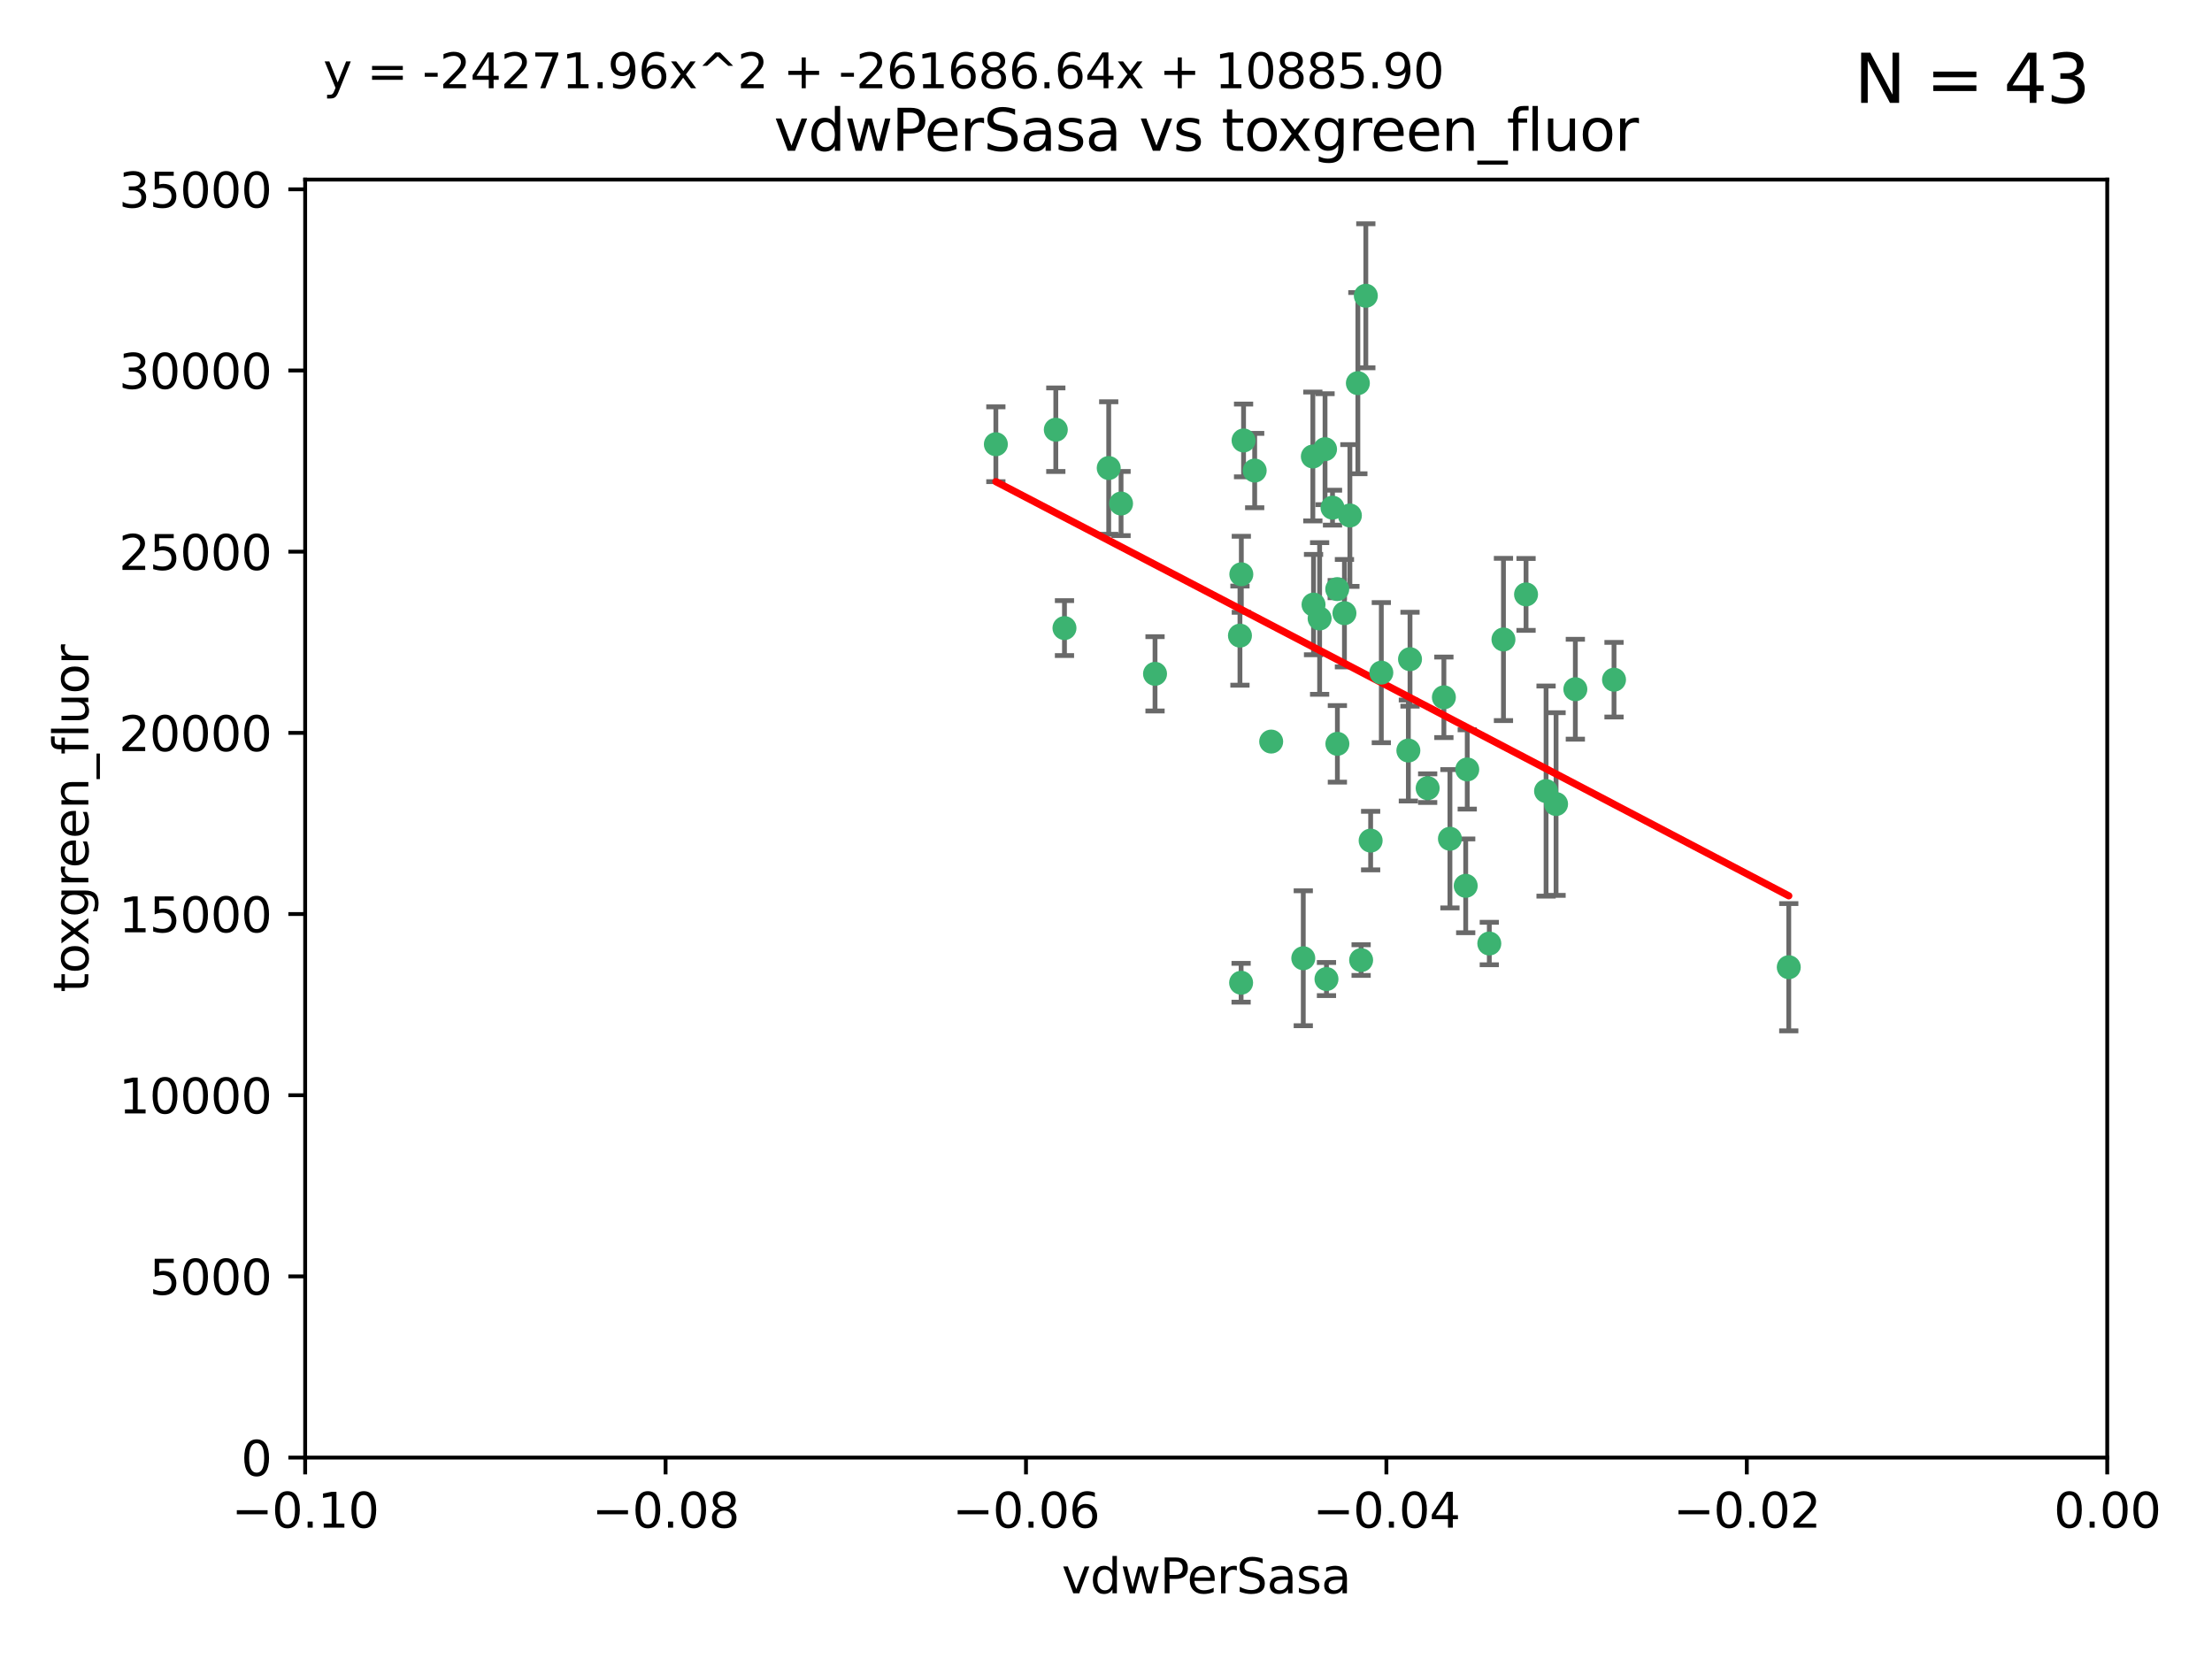 <?xml version="1.0" encoding="utf-8" standalone="no"?>
<!DOCTYPE svg PUBLIC "-//W3C//DTD SVG 1.1//EN"
  "http://www.w3.org/Graphics/SVG/1.1/DTD/svg11.dtd">
<svg xmlns:xlink="http://www.w3.org/1999/xlink" width="460.8pt" height="345.6pt" viewBox="0 0 460.8 345.6" xmlns="http://www.w3.org/2000/svg" version="1.1">
 <defs>
  <style type="text/css">*{stroke-linejoin: round; stroke-linecap: butt}</style>
 </defs>
 <g id="figure_1">
  <g id="patch_1">
   <path d="M 0 345.6 
L 460.8 345.6 
L 460.8 0 
L 0 0 
z
" style="fill: #ffffff"/>
  </g>
  <g id="axes_1">
   <g id="patch_2">
    <path d="M 63.571 303.64 
L 438.975 303.64 
L 438.975 37.411 
L 63.571 37.411 
z
" style="fill: #ffffff"/>
   </g>
   <g id="PathCollection_1">
    <defs>
     <path id="mb94883d429" d="M 0 1.118 
C 0.297 1.118 0.581 1 0.791 0.791 
C 1 0.581 1.118 0.297 1.118 0 
C 1.118 -0.297 1 -0.581 0.791 -0.791 
C 0.581 -1 0.297 -1.118 0 -1.118 
C -0.297 -1.118 -0.581 -1 -0.791 -0.791 
C -1 -0.581 -1.118 -0.297 -1.118 0 
C -1.118 0.297 -1 0.581 -0.791 0.791 
C -0.581 1 -0.297 1.118 0 1.118 
z
" style="stroke: #3cb371"/>
    </defs>
    <g clip-path="url(#p956fe5c92b)">
     <use xlink:href="#mb94883d429" x="261.374" y="98.026" style="fill: #3cb371; stroke: #3cb371"/>
     <use xlink:href="#mb94883d429" x="273.49" y="95.094" style="fill: #3cb371; stroke: #3cb371"/>
     <use xlink:href="#mb94883d429" x="219.944" y="89.516" style="fill: #3cb371; stroke: #3cb371"/>
     <use xlink:href="#mb94883d429" x="274.902" y="128.839" style="fill: #3cb371; stroke: #3cb371"/>
     <use xlink:href="#mb94883d429" x="293.731" y="137.321" style="fill: #3cb371; stroke: #3cb371"/>
     <use xlink:href="#mb94883d429" x="259.057" y="91.754" style="fill: #3cb371; stroke: #3cb371"/>
     <use xlink:href="#mb94883d429" x="273.633" y="125.947" style="fill: #3cb371; stroke: #3cb371"/>
     <use xlink:href="#mb94883d429" x="264.81" y="154.483" style="fill: #3cb371; stroke: #3cb371"/>
     <use xlink:href="#mb94883d429" x="281.206" y="107.386" style="fill: #3cb371; stroke: #3cb371"/>
     <use xlink:href="#mb94883d429" x="258.59" y="119.635" style="fill: #3cb371; stroke: #3cb371"/>
     <use xlink:href="#mb94883d429" x="282.869" y="79.819" style="fill: #3cb371; stroke: #3cb371"/>
     <use xlink:href="#mb94883d429" x="278.572" y="122.72" style="fill: #3cb371; stroke: #3cb371"/>
     <use xlink:href="#mb94883d429" x="276.328" y="203.953" style="fill: #3cb371; stroke: #3cb371"/>
     <use xlink:href="#mb94883d429" x="278.602" y="154.954" style="fill: #3cb371; stroke: #3cb371"/>
     <use xlink:href="#mb94883d429" x="233.536" y="104.896" style="fill: #3cb371; stroke: #3cb371"/>
     <use xlink:href="#mb94883d429" x="293.388" y="156.348" style="fill: #3cb371; stroke: #3cb371"/>
     <use xlink:href="#mb94883d429" x="277.586" y="105.756" style="fill: #3cb371; stroke: #3cb371"/>
     <use xlink:href="#mb94883d429" x="230.966" y="97.498" style="fill: #3cb371; stroke: #3cb371"/>
     <use xlink:href="#mb94883d429" x="207.456" y="92.545" style="fill: #3cb371; stroke: #3cb371"/>
     <use xlink:href="#mb94883d429" x="283.547" y="200.005" style="fill: #3cb371; stroke: #3cb371"/>
     <use xlink:href="#mb94883d429" x="221.75" y="130.84" style="fill: #3cb371; stroke: #3cb371"/>
     <use xlink:href="#mb94883d429" x="271.497" y="199.62" style="fill: #3cb371; stroke: #3cb371"/>
     <use xlink:href="#mb94883d429" x="240.614" y="140.37" style="fill: #3cb371; stroke: #3cb371"/>
     <use xlink:href="#mb94883d429" x="276.03" y="93.572" style="fill: #3cb371; stroke: #3cb371"/>
     <use xlink:href="#mb94883d429" x="280.072" y="127.738" style="fill: #3cb371; stroke: #3cb371"/>
     <use xlink:href="#mb94883d429" x="300.789" y="145.262" style="fill: #3cb371; stroke: #3cb371"/>
     <use xlink:href="#mb94883d429" x="287.754" y="140.122" style="fill: #3cb371; stroke: #3cb371"/>
     <use xlink:href="#mb94883d429" x="284.527" y="61.614" style="fill: #3cb371; stroke: #3cb371"/>
     <use xlink:href="#mb94883d429" x="258.305" y="132.411" style="fill: #3cb371; stroke: #3cb371"/>
     <use xlink:href="#mb94883d429" x="258.546" y="204.723" style="fill: #3cb371; stroke: #3cb371"/>
     <use xlink:href="#mb94883d429" x="297.408" y="164.19" style="fill: #3cb371; stroke: #3cb371"/>
     <use xlink:href="#mb94883d429" x="313.198" y="133.213" style="fill: #3cb371; stroke: #3cb371"/>
     <use xlink:href="#mb94883d429" x="305.654" y="160.289" style="fill: #3cb371; stroke: #3cb371"/>
     <use xlink:href="#mb94883d429" x="310.249" y="196.552" style="fill: #3cb371; stroke: #3cb371"/>
     <use xlink:href="#mb94883d429" x="302.048" y="174.728" style="fill: #3cb371; stroke: #3cb371"/>
     <use xlink:href="#mb94883d429" x="336.23" y="141.593" style="fill: #3cb371; stroke: #3cb371"/>
     <use xlink:href="#mb94883d429" x="285.529" y="175.112" style="fill: #3cb371; stroke: #3cb371"/>
     <use xlink:href="#mb94883d429" x="322.074" y="164.794" style="fill: #3cb371; stroke: #3cb371"/>
     <use xlink:href="#mb94883d429" x="328.173" y="143.576" style="fill: #3cb371; stroke: #3cb371"/>
     <use xlink:href="#mb94883d429" x="324.157" y="167.495" style="fill: #3cb371; stroke: #3cb371"/>
     <use xlink:href="#mb94883d429" x="317.903" y="123.828" style="fill: #3cb371; stroke: #3cb371"/>
     <use xlink:href="#mb94883d429" x="372.634" y="201.488" style="fill: #3cb371; stroke: #3cb371"/>
     <use xlink:href="#mb94883d429" x="305.333" y="184.534" style="fill: #3cb371; stroke: #3cb371"/>
    </g>
   </g>
   <g id="matplotlib.axis_1">
    <g id="xtick_1">
     <g id="line2d_1">
      <defs>
       <path id="m763a4a1879" d="M 0 0 
L 0 3.5 
" style="stroke: #000000; stroke-width: 0.8"/>
      </defs>
      <g>
       <use xlink:href="#m763a4a1879" x="63.571" y="303.64" style="stroke: #000000; stroke-width: 0.8"/>
      </g>
     </g>
     <g id="text_1">
      <!-- −0.10 -->
      <g transform="translate(48.249 318.238)scale(0.1 -0.1)">
       <defs>
        <path id="DejaVuSans-2212" d="M 678 2272 
L 4684 2272 
L 4684 1741 
L 678 1741 
L 678 2272 
z
" transform="scale(0.016)"/>
        <path id="DejaVuSans-30" d="M 2034 4250 
Q 1547 4250 1301 3770 
Q 1056 3291 1056 2328 
Q 1056 1369 1301 889 
Q 1547 409 2034 409 
Q 2525 409 2770 889 
Q 3016 1369 3016 2328 
Q 3016 3291 2770 3770 
Q 2525 4250 2034 4250 
z
M 2034 4750 
Q 2819 4750 3233 4129 
Q 3647 3509 3647 2328 
Q 3647 1150 3233 529 
Q 2819 -91 2034 -91 
Q 1250 -91 836 529 
Q 422 1150 422 2328 
Q 422 3509 836 4129 
Q 1250 4750 2034 4750 
z
" transform="scale(0.016)"/>
        <path id="DejaVuSans-2e" d="M 684 794 
L 1344 794 
L 1344 0 
L 684 0 
L 684 794 
z
" transform="scale(0.016)"/>
        <path id="DejaVuSans-31" d="M 794 531 
L 1825 531 
L 1825 4091 
L 703 3866 
L 703 4441 
L 1819 4666 
L 2450 4666 
L 2450 531 
L 3481 531 
L 3481 0 
L 794 0 
L 794 531 
z
" transform="scale(0.016)"/>
       </defs>
       <use xlink:href="#DejaVuSans-2212"/>
       <use xlink:href="#DejaVuSans-30" x="83.789"/>
       <use xlink:href="#DejaVuSans-2e" x="147.412"/>
       <use xlink:href="#DejaVuSans-31" x="179.199"/>
       <use xlink:href="#DejaVuSans-30" x="242.822"/>
      </g>
     </g>
    </g>
    <g id="xtick_2">
     <g id="line2d_2">
      <g>
       <use xlink:href="#m763a4a1879" x="138.652" y="303.64" style="stroke: #000000; stroke-width: 0.8"/>
      </g>
     </g>
     <g id="text_2">
      <!-- −0.08 -->
      <g transform="translate(123.329 318.238)scale(0.1 -0.1)">
       <defs>
        <path id="DejaVuSans-38" d="M 2034 2216 
Q 1584 2216 1326 1975 
Q 1069 1734 1069 1313 
Q 1069 891 1326 650 
Q 1584 409 2034 409 
Q 2484 409 2743 651 
Q 3003 894 3003 1313 
Q 3003 1734 2745 1975 
Q 2488 2216 2034 2216 
z
M 1403 2484 
Q 997 2584 770 2862 
Q 544 3141 544 3541 
Q 544 4100 942 4425 
Q 1341 4750 2034 4750 
Q 2731 4750 3128 4425 
Q 3525 4100 3525 3541 
Q 3525 3141 3298 2862 
Q 3072 2584 2669 2484 
Q 3125 2378 3379 2068 
Q 3634 1759 3634 1313 
Q 3634 634 3220 271 
Q 2806 -91 2034 -91 
Q 1263 -91 848 271 
Q 434 634 434 1313 
Q 434 1759 690 2068 
Q 947 2378 1403 2484 
z
M 1172 3481 
Q 1172 3119 1398 2916 
Q 1625 2713 2034 2713 
Q 2441 2713 2670 2916 
Q 2900 3119 2900 3481 
Q 2900 3844 2670 4047 
Q 2441 4250 2034 4250 
Q 1625 4250 1398 4047 
Q 1172 3844 1172 3481 
z
" transform="scale(0.016)"/>
       </defs>
       <use xlink:href="#DejaVuSans-2212"/>
       <use xlink:href="#DejaVuSans-30" x="83.789"/>
       <use xlink:href="#DejaVuSans-2e" x="147.412"/>
       <use xlink:href="#DejaVuSans-30" x="179.199"/>
       <use xlink:href="#DejaVuSans-38" x="242.822"/>
      </g>
     </g>
    </g>
    <g id="xtick_3">
     <g id="line2d_3">
      <g>
       <use xlink:href="#m763a4a1879" x="213.733" y="303.64" style="stroke: #000000; stroke-width: 0.8"/>
      </g>
     </g>
     <g id="text_3">
      <!-- −0.06 -->
      <g transform="translate(198.41 318.238)scale(0.1 -0.1)">
       <defs>
        <path id="DejaVuSans-36" d="M 2113 2584 
Q 1688 2584 1439 2293 
Q 1191 2003 1191 1497 
Q 1191 994 1439 701 
Q 1688 409 2113 409 
Q 2538 409 2786 701 
Q 3034 994 3034 1497 
Q 3034 2003 2786 2293 
Q 2538 2584 2113 2584 
z
M 3366 4563 
L 3366 3988 
Q 3128 4100 2886 4159 
Q 2644 4219 2406 4219 
Q 1781 4219 1451 3797 
Q 1122 3375 1075 2522 
Q 1259 2794 1537 2939 
Q 1816 3084 2150 3084 
Q 2853 3084 3261 2657 
Q 3669 2231 3669 1497 
Q 3669 778 3244 343 
Q 2819 -91 2113 -91 
Q 1303 -91 875 529 
Q 447 1150 447 2328 
Q 447 3434 972 4092 
Q 1497 4750 2381 4750 
Q 2619 4750 2861 4703 
Q 3103 4656 3366 4563 
z
" transform="scale(0.016)"/>
       </defs>
       <use xlink:href="#DejaVuSans-2212"/>
       <use xlink:href="#DejaVuSans-30" x="83.789"/>
       <use xlink:href="#DejaVuSans-2e" x="147.412"/>
       <use xlink:href="#DejaVuSans-30" x="179.199"/>
       <use xlink:href="#DejaVuSans-36" x="242.822"/>
      </g>
     </g>
    </g>
    <g id="xtick_4">
     <g id="line2d_4">
      <g>
       <use xlink:href="#m763a4a1879" x="288.813" y="303.64" style="stroke: #000000; stroke-width: 0.8"/>
      </g>
     </g>
     <g id="text_4">
      <!-- −0.04 -->
      <g transform="translate(273.491 318.238)scale(0.1 -0.1)">
       <defs>
        <path id="DejaVuSans-34" d="M 2419 4116 
L 825 1625 
L 2419 1625 
L 2419 4116 
z
M 2253 4666 
L 3047 4666 
L 3047 1625 
L 3713 1625 
L 3713 1100 
L 3047 1100 
L 3047 0 
L 2419 0 
L 2419 1100 
L 313 1100 
L 313 1709 
L 2253 4666 
z
" transform="scale(0.016)"/>
       </defs>
       <use xlink:href="#DejaVuSans-2212"/>
       <use xlink:href="#DejaVuSans-30" x="83.789"/>
       <use xlink:href="#DejaVuSans-2e" x="147.412"/>
       <use xlink:href="#DejaVuSans-30" x="179.199"/>
       <use xlink:href="#DejaVuSans-34" x="242.822"/>
      </g>
     </g>
    </g>
    <g id="xtick_5">
     <g id="line2d_5">
      <g>
       <use xlink:href="#m763a4a1879" x="363.894" y="303.64" style="stroke: #000000; stroke-width: 0.8"/>
      </g>
     </g>
     <g id="text_5">
      <!-- −0.02 -->
      <g transform="translate(348.572 318.238)scale(0.1 -0.1)">
       <defs>
        <path id="DejaVuSans-32" d="M 1228 531 
L 3431 531 
L 3431 0 
L 469 0 
L 469 531 
Q 828 903 1448 1529 
Q 2069 2156 2228 2338 
Q 2531 2678 2651 2914 
Q 2772 3150 2772 3378 
Q 2772 3750 2511 3984 
Q 2250 4219 1831 4219 
Q 1534 4219 1204 4116 
Q 875 4013 500 3803 
L 500 4441 
Q 881 4594 1212 4672 
Q 1544 4750 1819 4750 
Q 2544 4750 2975 4387 
Q 3406 4025 3406 3419 
Q 3406 3131 3298 2873 
Q 3191 2616 2906 2266 
Q 2828 2175 2409 1742 
Q 1991 1309 1228 531 
z
" transform="scale(0.016)"/>
       </defs>
       <use xlink:href="#DejaVuSans-2212"/>
       <use xlink:href="#DejaVuSans-30" x="83.789"/>
       <use xlink:href="#DejaVuSans-2e" x="147.412"/>
       <use xlink:href="#DejaVuSans-30" x="179.199"/>
       <use xlink:href="#DejaVuSans-32" x="242.822"/>
      </g>
     </g>
    </g>
    <g id="xtick_6">
     <g id="line2d_6">
      <g>
       <use xlink:href="#m763a4a1879" x="438.975" y="303.64" style="stroke: #000000; stroke-width: 0.8"/>
      </g>
     </g>
     <g id="text_6">
      <!-- 0.00 -->
      <g transform="translate(427.842 318.238)scale(0.1 -0.1)">
       <use xlink:href="#DejaVuSans-30"/>
       <use xlink:href="#DejaVuSans-2e" x="63.623"/>
       <use xlink:href="#DejaVuSans-30" x="95.41"/>
       <use xlink:href="#DejaVuSans-30" x="159.033"/>
      </g>
     </g>
    </g>
    <g id="text_7">
     <!-- vdwPerSasa -->
     <g transform="translate(221.178 331.917)scale(0.1 -0.1)">
      <defs>
       <path id="DejaVuSans-76" d="M 191 3500 
L 800 3500 
L 1894 563 
L 2988 3500 
L 3597 3500 
L 2284 0 
L 1503 0 
L 191 3500 
z
" transform="scale(0.016)"/>
       <path id="DejaVuSans-64" d="M 2906 2969 
L 2906 4863 
L 3481 4863 
L 3481 0 
L 2906 0 
L 2906 525 
Q 2725 213 2448 61 
Q 2172 -91 1784 -91 
Q 1150 -91 751 415 
Q 353 922 353 1747 
Q 353 2572 751 3078 
Q 1150 3584 1784 3584 
Q 2172 3584 2448 3432 
Q 2725 3281 2906 2969 
z
M 947 1747 
Q 947 1113 1208 752 
Q 1469 391 1925 391 
Q 2381 391 2643 752 
Q 2906 1113 2906 1747 
Q 2906 2381 2643 2742 
Q 2381 3103 1925 3103 
Q 1469 3103 1208 2742 
Q 947 2381 947 1747 
z
" transform="scale(0.016)"/>
       <path id="DejaVuSans-77" d="M 269 3500 
L 844 3500 
L 1563 769 
L 2278 3500 
L 2956 3500 
L 3675 769 
L 4391 3500 
L 4966 3500 
L 4050 0 
L 3372 0 
L 2619 2869 
L 1863 0 
L 1184 0 
L 269 3500 
z
" transform="scale(0.016)"/>
       <path id="DejaVuSans-50" d="M 1259 4147 
L 1259 2394 
L 2053 2394 
Q 2494 2394 2734 2622 
Q 2975 2850 2975 3272 
Q 2975 3691 2734 3919 
Q 2494 4147 2053 4147 
L 1259 4147 
z
M 628 4666 
L 2053 4666 
Q 2838 4666 3239 4311 
Q 3641 3956 3641 3272 
Q 3641 2581 3239 2228 
Q 2838 1875 2053 1875 
L 1259 1875 
L 1259 0 
L 628 0 
L 628 4666 
z
" transform="scale(0.016)"/>
       <path id="DejaVuSans-65" d="M 3597 1894 
L 3597 1613 
L 953 1613 
Q 991 1019 1311 708 
Q 1631 397 2203 397 
Q 2534 397 2845 478 
Q 3156 559 3463 722 
L 3463 178 
Q 3153 47 2828 -22 
Q 2503 -91 2169 -91 
Q 1331 -91 842 396 
Q 353 884 353 1716 
Q 353 2575 817 3079 
Q 1281 3584 2069 3584 
Q 2775 3584 3186 3129 
Q 3597 2675 3597 1894 
z
M 3022 2063 
Q 3016 2534 2758 2815 
Q 2500 3097 2075 3097 
Q 1594 3097 1305 2825 
Q 1016 2553 972 2059 
L 3022 2063 
z
" transform="scale(0.016)"/>
       <path id="DejaVuSans-72" d="M 2631 2963 
Q 2534 3019 2420 3045 
Q 2306 3072 2169 3072 
Q 1681 3072 1420 2755 
Q 1159 2438 1159 1844 
L 1159 0 
L 581 0 
L 581 3500 
L 1159 3500 
L 1159 2956 
Q 1341 3275 1631 3429 
Q 1922 3584 2338 3584 
Q 2397 3584 2469 3576 
Q 2541 3569 2628 3553 
L 2631 2963 
z
" transform="scale(0.016)"/>
       <path id="DejaVuSans-53" d="M 3425 4513 
L 3425 3897 
Q 3066 4069 2747 4153 
Q 2428 4238 2131 4238 
Q 1616 4238 1336 4038 
Q 1056 3838 1056 3469 
Q 1056 3159 1242 3001 
Q 1428 2844 1947 2747 
L 2328 2669 
Q 3034 2534 3370 2195 
Q 3706 1856 3706 1288 
Q 3706 609 3251 259 
Q 2797 -91 1919 -91 
Q 1588 -91 1214 -16 
Q 841 59 441 206 
L 441 856 
Q 825 641 1194 531 
Q 1563 422 1919 422 
Q 2459 422 2753 634 
Q 3047 847 3047 1241 
Q 3047 1584 2836 1778 
Q 2625 1972 2144 2069 
L 1759 2144 
Q 1053 2284 737 2584 
Q 422 2884 422 3419 
Q 422 4038 858 4394 
Q 1294 4750 2059 4750 
Q 2388 4750 2728 4690 
Q 3069 4631 3425 4513 
z
" transform="scale(0.016)"/>
       <path id="DejaVuSans-61" d="M 2194 1759 
Q 1497 1759 1228 1600 
Q 959 1441 959 1056 
Q 959 750 1161 570 
Q 1363 391 1709 391 
Q 2188 391 2477 730 
Q 2766 1069 2766 1631 
L 2766 1759 
L 2194 1759 
z
M 3341 1997 
L 3341 0 
L 2766 0 
L 2766 531 
Q 2569 213 2275 61 
Q 1981 -91 1556 -91 
Q 1019 -91 701 211 
Q 384 513 384 1019 
Q 384 1609 779 1909 
Q 1175 2209 1959 2209 
L 2766 2209 
L 2766 2266 
Q 2766 2663 2505 2880 
Q 2244 3097 1772 3097 
Q 1472 3097 1187 3025 
Q 903 2953 641 2809 
L 641 3341 
Q 956 3463 1253 3523 
Q 1550 3584 1831 3584 
Q 2591 3584 2966 3190 
Q 3341 2797 3341 1997 
z
" transform="scale(0.016)"/>
       <path id="DejaVuSans-73" d="M 2834 3397 
L 2834 2853 
Q 2591 2978 2328 3040 
Q 2066 3103 1784 3103 
Q 1356 3103 1142 2972 
Q 928 2841 928 2578 
Q 928 2378 1081 2264 
Q 1234 2150 1697 2047 
L 1894 2003 
Q 2506 1872 2764 1633 
Q 3022 1394 3022 966 
Q 3022 478 2636 193 
Q 2250 -91 1575 -91 
Q 1294 -91 989 -36 
Q 684 19 347 128 
L 347 722 
Q 666 556 975 473 
Q 1284 391 1588 391 
Q 1994 391 2212 530 
Q 2431 669 2431 922 
Q 2431 1156 2273 1281 
Q 2116 1406 1581 1522 
L 1381 1569 
Q 847 1681 609 1914 
Q 372 2147 372 2553 
Q 372 3047 722 3315 
Q 1072 3584 1716 3584 
Q 2034 3584 2315 3537 
Q 2597 3491 2834 3397 
z
" transform="scale(0.016)"/>
      </defs>
      <use xlink:href="#DejaVuSans-76"/>
      <use xlink:href="#DejaVuSans-64" x="59.18"/>
      <use xlink:href="#DejaVuSans-77" x="122.656"/>
      <use xlink:href="#DejaVuSans-50" x="204.443"/>
      <use xlink:href="#DejaVuSans-65" x="261.121"/>
      <use xlink:href="#DejaVuSans-72" x="322.645"/>
      <use xlink:href="#DejaVuSans-53" x="363.758"/>
      <use xlink:href="#DejaVuSans-61" x="427.234"/>
      <use xlink:href="#DejaVuSans-73" x="488.514"/>
      <use xlink:href="#DejaVuSans-61" x="540.613"/>
     </g>
    </g>
   </g>
   <g id="matplotlib.axis_2">
    <g id="ytick_1">
     <g id="line2d_7">
      <defs>
       <path id="m6171733201" d="M 0 0 
L -3.5 0 
" style="stroke: #000000; stroke-width: 0.8"/>
      </defs>
      <g>
       <use xlink:href="#m6171733201" x="63.571" y="303.64" style="stroke: #000000; stroke-width: 0.8"/>
      </g>
     </g>
     <g id="text_8">
      <!-- 0 -->
      <g transform="translate(50.209 307.439)scale(0.1 -0.1)">
       <use xlink:href="#DejaVuSans-30"/>
      </g>
     </g>
    </g>
    <g id="ytick_2">
     <g id="line2d_8">
      <g>
       <use xlink:href="#m6171733201" x="63.571" y="265.897" style="stroke: #000000; stroke-width: 0.8"/>
      </g>
     </g>
     <g id="text_9">
      <!-- 5000 -->
      <g transform="translate(31.121 269.696)scale(0.1 -0.1)">
       <defs>
        <path id="DejaVuSans-35" d="M 691 4666 
L 3169 4666 
L 3169 4134 
L 1269 4134 
L 1269 2991 
Q 1406 3038 1543 3061 
Q 1681 3084 1819 3084 
Q 2600 3084 3056 2656 
Q 3513 2228 3513 1497 
Q 3513 744 3044 326 
Q 2575 -91 1722 -91 
Q 1428 -91 1123 -41 
Q 819 9 494 109 
L 494 744 
Q 775 591 1075 516 
Q 1375 441 1709 441 
Q 2250 441 2565 725 
Q 2881 1009 2881 1497 
Q 2881 1984 2565 2268 
Q 2250 2553 1709 2553 
Q 1456 2553 1204 2497 
Q 953 2441 691 2322 
L 691 4666 
z
" transform="scale(0.016)"/>
       </defs>
       <use xlink:href="#DejaVuSans-35"/>
       <use xlink:href="#DejaVuSans-30" x="63.623"/>
       <use xlink:href="#DejaVuSans-30" x="127.246"/>
       <use xlink:href="#DejaVuSans-30" x="190.869"/>
      </g>
     </g>
    </g>
    <g id="ytick_3">
     <g id="line2d_9">
      <g>
       <use xlink:href="#m6171733201" x="63.571" y="228.154" style="stroke: #000000; stroke-width: 0.8"/>
      </g>
     </g>
     <g id="text_10">
      <!-- 10000 -->
      <g transform="translate(24.759 231.953)scale(0.1 -0.1)">
       <use xlink:href="#DejaVuSans-31"/>
       <use xlink:href="#DejaVuSans-30" x="63.623"/>
       <use xlink:href="#DejaVuSans-30" x="127.246"/>
       <use xlink:href="#DejaVuSans-30" x="190.869"/>
       <use xlink:href="#DejaVuSans-30" x="254.492"/>
      </g>
     </g>
    </g>
    <g id="ytick_4">
     <g id="line2d_10">
      <g>
       <use xlink:href="#m6171733201" x="63.571" y="190.411" style="stroke: #000000; stroke-width: 0.8"/>
      </g>
     </g>
     <g id="text_11">
      <!-- 15000 -->
      <g transform="translate(24.759 194.21)scale(0.1 -0.1)">
       <use xlink:href="#DejaVuSans-31"/>
       <use xlink:href="#DejaVuSans-35" x="63.623"/>
       <use xlink:href="#DejaVuSans-30" x="127.246"/>
       <use xlink:href="#DejaVuSans-30" x="190.869"/>
       <use xlink:href="#DejaVuSans-30" x="254.492"/>
      </g>
     </g>
    </g>
    <g id="ytick_5">
     <g id="line2d_11">
      <g>
       <use xlink:href="#m6171733201" x="63.571" y="152.668" style="stroke: #000000; stroke-width: 0.8"/>
      </g>
     </g>
     <g id="text_12">
      <!-- 20000 -->
      <g transform="translate(24.759 156.467)scale(0.1 -0.1)">
       <use xlink:href="#DejaVuSans-32"/>
       <use xlink:href="#DejaVuSans-30" x="63.623"/>
       <use xlink:href="#DejaVuSans-30" x="127.246"/>
       <use xlink:href="#DejaVuSans-30" x="190.869"/>
       <use xlink:href="#DejaVuSans-30" x="254.492"/>
      </g>
     </g>
    </g>
    <g id="ytick_6">
     <g id="line2d_12">
      <g>
       <use xlink:href="#m6171733201" x="63.571" y="114.925" style="stroke: #000000; stroke-width: 0.8"/>
      </g>
     </g>
     <g id="text_13">
      <!-- 25000 -->
      <g transform="translate(24.759 118.724)scale(0.1 -0.1)">
       <use xlink:href="#DejaVuSans-32"/>
       <use xlink:href="#DejaVuSans-35" x="63.623"/>
       <use xlink:href="#DejaVuSans-30" x="127.246"/>
       <use xlink:href="#DejaVuSans-30" x="190.869"/>
       <use xlink:href="#DejaVuSans-30" x="254.492"/>
      </g>
     </g>
    </g>
    <g id="ytick_7">
     <g id="line2d_13">
      <g>
       <use xlink:href="#m6171733201" x="63.571" y="77.181" style="stroke: #000000; stroke-width: 0.8"/>
      </g>
     </g>
     <g id="text_14">
      <!-- 30000 -->
      <g transform="translate(24.759 80.981)scale(0.1 -0.1)">
       <defs>
        <path id="DejaVuSans-33" d="M 2597 2516 
Q 3050 2419 3304 2112 
Q 3559 1806 3559 1356 
Q 3559 666 3084 287 
Q 2609 -91 1734 -91 
Q 1441 -91 1130 -33 
Q 819 25 488 141 
L 488 750 
Q 750 597 1062 519 
Q 1375 441 1716 441 
Q 2309 441 2620 675 
Q 2931 909 2931 1356 
Q 2931 1769 2642 2001 
Q 2353 2234 1838 2234 
L 1294 2234 
L 1294 2753 
L 1863 2753 
Q 2328 2753 2575 2939 
Q 2822 3125 2822 3475 
Q 2822 3834 2567 4026 
Q 2313 4219 1838 4219 
Q 1578 4219 1281 4162 
Q 984 4106 628 3988 
L 628 4550 
Q 988 4650 1302 4700 
Q 1616 4750 1894 4750 
Q 2613 4750 3031 4423 
Q 3450 4097 3450 3541 
Q 3450 3153 3228 2886 
Q 3006 2619 2597 2516 
z
" transform="scale(0.016)"/>
       </defs>
       <use xlink:href="#DejaVuSans-33"/>
       <use xlink:href="#DejaVuSans-30" x="63.623"/>
       <use xlink:href="#DejaVuSans-30" x="127.246"/>
       <use xlink:href="#DejaVuSans-30" x="190.869"/>
       <use xlink:href="#DejaVuSans-30" x="254.492"/>
      </g>
     </g>
    </g>
    <g id="ytick_8">
     <g id="line2d_14">
      <g>
       <use xlink:href="#m6171733201" x="63.571" y="39.438" style="stroke: #000000; stroke-width: 0.8"/>
      </g>
     </g>
     <g id="text_15">
      <!-- 35000 -->
      <g transform="translate(24.759 43.238)scale(0.1 -0.1)">
       <use xlink:href="#DejaVuSans-33"/>
       <use xlink:href="#DejaVuSans-35" x="63.623"/>
       <use xlink:href="#DejaVuSans-30" x="127.246"/>
       <use xlink:href="#DejaVuSans-30" x="190.869"/>
       <use xlink:href="#DejaVuSans-30" x="254.492"/>
      </g>
     </g>
    </g>
    <g id="text_16">
     <!-- toxgreen_fluor -->
     <g transform="translate(18.401 206.72)rotate(-90)scale(0.1 -0.1)">
      <defs>
       <path id="DejaVuSans-74" d="M 1172 4494 
L 1172 3500 
L 2356 3500 
L 2356 3053 
L 1172 3053 
L 1172 1153 
Q 1172 725 1289 603 
Q 1406 481 1766 481 
L 2356 481 
L 2356 0 
L 1766 0 
Q 1100 0 847 248 
Q 594 497 594 1153 
L 594 3053 
L 172 3053 
L 172 3500 
L 594 3500 
L 594 4494 
L 1172 4494 
z
" transform="scale(0.016)"/>
       <path id="DejaVuSans-6f" d="M 1959 3097 
Q 1497 3097 1228 2736 
Q 959 2375 959 1747 
Q 959 1119 1226 758 
Q 1494 397 1959 397 
Q 2419 397 2687 759 
Q 2956 1122 2956 1747 
Q 2956 2369 2687 2733 
Q 2419 3097 1959 3097 
z
M 1959 3584 
Q 2709 3584 3137 3096 
Q 3566 2609 3566 1747 
Q 3566 888 3137 398 
Q 2709 -91 1959 -91 
Q 1206 -91 779 398 
Q 353 888 353 1747 
Q 353 2609 779 3096 
Q 1206 3584 1959 3584 
z
" transform="scale(0.016)"/>
       <path id="DejaVuSans-78" d="M 3513 3500 
L 2247 1797 
L 3578 0 
L 2900 0 
L 1881 1375 
L 863 0 
L 184 0 
L 1544 1831 
L 300 3500 
L 978 3500 
L 1906 2253 
L 2834 3500 
L 3513 3500 
z
" transform="scale(0.016)"/>
       <path id="DejaVuSans-67" d="M 2906 1791 
Q 2906 2416 2648 2759 
Q 2391 3103 1925 3103 
Q 1463 3103 1205 2759 
Q 947 2416 947 1791 
Q 947 1169 1205 825 
Q 1463 481 1925 481 
Q 2391 481 2648 825 
Q 2906 1169 2906 1791 
z
M 3481 434 
Q 3481 -459 3084 -895 
Q 2688 -1331 1869 -1331 
Q 1566 -1331 1297 -1286 
Q 1028 -1241 775 -1147 
L 775 -588 
Q 1028 -725 1275 -790 
Q 1522 -856 1778 -856 
Q 2344 -856 2625 -561 
Q 2906 -266 2906 331 
L 2906 616 
Q 2728 306 2450 153 
Q 2172 0 1784 0 
Q 1141 0 747 490 
Q 353 981 353 1791 
Q 353 2603 747 3093 
Q 1141 3584 1784 3584 
Q 2172 3584 2450 3431 
Q 2728 3278 2906 2969 
L 2906 3500 
L 3481 3500 
L 3481 434 
z
" transform="scale(0.016)"/>
       <path id="DejaVuSans-6e" d="M 3513 2113 
L 3513 0 
L 2938 0 
L 2938 2094 
Q 2938 2591 2744 2837 
Q 2550 3084 2163 3084 
Q 1697 3084 1428 2787 
Q 1159 2491 1159 1978 
L 1159 0 
L 581 0 
L 581 3500 
L 1159 3500 
L 1159 2956 
Q 1366 3272 1645 3428 
Q 1925 3584 2291 3584 
Q 2894 3584 3203 3211 
Q 3513 2838 3513 2113 
z
" transform="scale(0.016)"/>
       <path id="DejaVuSans-5f" d="M 3263 -1063 
L 3263 -1509 
L -63 -1509 
L -63 -1063 
L 3263 -1063 
z
" transform="scale(0.016)"/>
       <path id="DejaVuSans-66" d="M 2375 4863 
L 2375 4384 
L 1825 4384 
Q 1516 4384 1395 4259 
Q 1275 4134 1275 3809 
L 1275 3500 
L 2222 3500 
L 2222 3053 
L 1275 3053 
L 1275 0 
L 697 0 
L 697 3053 
L 147 3053 
L 147 3500 
L 697 3500 
L 697 3744 
Q 697 4328 969 4595 
Q 1241 4863 1831 4863 
L 2375 4863 
z
" transform="scale(0.016)"/>
       <path id="DejaVuSans-6c" d="M 603 4863 
L 1178 4863 
L 1178 0 
L 603 0 
L 603 4863 
z
" transform="scale(0.016)"/>
       <path id="DejaVuSans-75" d="M 544 1381 
L 544 3500 
L 1119 3500 
L 1119 1403 
Q 1119 906 1312 657 
Q 1506 409 1894 409 
Q 2359 409 2629 706 
Q 2900 1003 2900 1516 
L 2900 3500 
L 3475 3500 
L 3475 0 
L 2900 0 
L 2900 538 
Q 2691 219 2414 64 
Q 2138 -91 1772 -91 
Q 1169 -91 856 284 
Q 544 659 544 1381 
z
M 1991 3584 
L 1991 3584 
z
" transform="scale(0.016)"/>
      </defs>
      <use xlink:href="#DejaVuSans-74"/>
      <use xlink:href="#DejaVuSans-6f" x="39.209"/>
      <use xlink:href="#DejaVuSans-78" x="97.266"/>
      <use xlink:href="#DejaVuSans-67" x="156.445"/>
      <use xlink:href="#DejaVuSans-72" x="219.922"/>
      <use xlink:href="#DejaVuSans-65" x="258.785"/>
      <use xlink:href="#DejaVuSans-65" x="320.309"/>
      <use xlink:href="#DejaVuSans-6e" x="381.832"/>
      <use xlink:href="#DejaVuSans-5f" x="445.211"/>
      <use xlink:href="#DejaVuSans-66" x="495.211"/>
      <use xlink:href="#DejaVuSans-6c" x="530.416"/>
      <use xlink:href="#DejaVuSans-75" x="558.199"/>
      <use xlink:href="#DejaVuSans-6f" x="621.578"/>
      <use xlink:href="#DejaVuSans-72" x="682.76"/>
     </g>
    </g>
   </g>
   <g id="LineCollection_1">
    <path d="M 261.374 105.772 
L 261.374 90.281 
" clip-path="url(#p956fe5c92b)" style="fill: none; stroke: #696969"/>
    <path d="M 273.49 108.514 
L 273.49 81.675 
" clip-path="url(#p956fe5c92b)" style="fill: none; stroke: #696969"/>
    <path d="M 219.944 98.217 
L 219.944 80.815 
" clip-path="url(#p956fe5c92b)" style="fill: none; stroke: #696969"/>
    <path d="M 274.902 144.637 
L 274.902 113.041 
" clip-path="url(#p956fe5c92b)" style="fill: none; stroke: #696969"/>
    <path d="M 293.731 147.102 
L 293.731 127.541 
" clip-path="url(#p956fe5c92b)" style="fill: none; stroke: #696969"/>
    <path d="M 259.057 99.334 
L 259.057 84.174 
" clip-path="url(#p956fe5c92b)" style="fill: none; stroke: #696969"/>
    <path d="M 273.633 136.397 
L 273.633 115.497 
" clip-path="url(#p956fe5c92b)" style="fill: none; stroke: #696969"/>
    <path d="M 264.81 155.048 
L 264.81 153.918 
" clip-path="url(#p956fe5c92b)" style="fill: none; stroke: #696969"/>
    <path d="M 281.206 122.155 
L 281.206 92.617 
" clip-path="url(#p956fe5c92b)" style="fill: none; stroke: #696969"/>
    <path d="M 258.59 127.554 
L 258.59 111.717 
" clip-path="url(#p956fe5c92b)" style="fill: none; stroke: #696969"/>
    <path d="M 282.869 98.693 
L 282.869 60.945 
" clip-path="url(#p956fe5c92b)" style="fill: none; stroke: #696969"/>
    <path d="M 278.572 124.514 
L 278.572 120.926 
" clip-path="url(#p956fe5c92b)" style="fill: none; stroke: #696969"/>
    <path d="M 276.328 207.405 
L 276.328 200.501 
" clip-path="url(#p956fe5c92b)" style="fill: none; stroke: #696969"/>
    <path d="M 278.602 162.929 
L 278.602 146.979 
" clip-path="url(#p956fe5c92b)" style="fill: none; stroke: #696969"/>
    <path d="M 233.536 111.578 
L 233.536 98.214 
" clip-path="url(#p956fe5c92b)" style="fill: none; stroke: #696969"/>
    <path d="M 293.388 166.868 
L 293.388 145.829 
" clip-path="url(#p956fe5c92b)" style="fill: none; stroke: #696969"/>
    <path d="M 277.586 109.392 
L 277.586 102.12 
" clip-path="url(#p956fe5c92b)" style="fill: none; stroke: #696969"/>
    <path d="M 230.966 111.302 
L 230.966 83.693 
" clip-path="url(#p956fe5c92b)" style="fill: none; stroke: #696969"/>
    <path d="M 207.456 100.341 
L 207.456 84.749 
" clip-path="url(#p956fe5c92b)" style="fill: none; stroke: #696969"/>
    <path d="M 283.547 203.204 
L 283.547 196.806 
" clip-path="url(#p956fe5c92b)" style="fill: none; stroke: #696969"/>
    <path d="M 221.75 136.561 
L 221.75 125.12 
" clip-path="url(#p956fe5c92b)" style="fill: none; stroke: #696969"/>
    <path d="M 271.497 213.675 
L 271.497 185.565 
" clip-path="url(#p956fe5c92b)" style="fill: none; stroke: #696969"/>
    <path d="M 240.614 148.106 
L 240.614 132.634 
" clip-path="url(#p956fe5c92b)" style="fill: none; stroke: #696969"/>
    <path d="M 276.03 105.129 
L 276.03 82.016 
" clip-path="url(#p956fe5c92b)" style="fill: none; stroke: #696969"/>
    <path d="M 280.072 138.926 
L 280.072 116.549 
" clip-path="url(#p956fe5c92b)" style="fill: none; stroke: #696969"/>
    <path d="M 300.789 153.647 
L 300.789 136.877 
" clip-path="url(#p956fe5c92b)" style="fill: none; stroke: #696969"/>
    <path d="M 287.754 154.719 
L 287.754 125.526 
" clip-path="url(#p956fe5c92b)" style="fill: none; stroke: #696969"/>
    <path d="M 284.527 76.614 
L 284.527 46.614 
" clip-path="url(#p956fe5c92b)" style="fill: none; stroke: #696969"/>
    <path d="M 258.305 142.738 
L 258.305 122.084 
" clip-path="url(#p956fe5c92b)" style="fill: none; stroke: #696969"/>
    <path d="M 258.546 208.763 
L 258.546 200.682 
" clip-path="url(#p956fe5c92b)" style="fill: none; stroke: #696969"/>
    <path d="M 297.408 167.175 
L 297.408 161.206 
" clip-path="url(#p956fe5c92b)" style="fill: none; stroke: #696969"/>
    <path d="M 313.198 150.11 
L 313.198 116.316 
" clip-path="url(#p956fe5c92b)" style="fill: none; stroke: #696969"/>
    <path d="M 305.654 168.551 
L 305.654 152.026 
" clip-path="url(#p956fe5c92b)" style="fill: none; stroke: #696969"/>
    <path d="M 310.249 200.974 
L 310.249 192.13 
" clip-path="url(#p956fe5c92b)" style="fill: none; stroke: #696969"/>
    <path d="M 302.048 189.135 
L 302.048 160.322 
" clip-path="url(#p956fe5c92b)" style="fill: none; stroke: #696969"/>
    <path d="M 336.23 149.363 
L 336.23 133.823 
" clip-path="url(#p956fe5c92b)" style="fill: none; stroke: #696969"/>
    <path d="M 285.529 181.212 
L 285.529 169.013 
" clip-path="url(#p956fe5c92b)" style="fill: none; stroke: #696969"/>
    <path d="M 322.074 186.68 
L 322.074 142.908 
" clip-path="url(#p956fe5c92b)" style="fill: none; stroke: #696969"/>
    <path d="M 328.173 153.98 
L 328.173 133.171 
" clip-path="url(#p956fe5c92b)" style="fill: none; stroke: #696969"/>
    <path d="M 324.157 186.519 
L 324.157 148.47 
" clip-path="url(#p956fe5c92b)" style="fill: none; stroke: #696969"/>
    <path d="M 317.903 131.314 
L 317.903 116.343 
" clip-path="url(#p956fe5c92b)" style="fill: none; stroke: #696969"/>
    <path d="M 372.634 214.744 
L 372.634 188.233 
" clip-path="url(#p956fe5c92b)" style="fill: none; stroke: #696969"/>
    <path d="M 305.333 194.3 
L 305.333 174.769 
" clip-path="url(#p956fe5c92b)" style="fill: none; stroke: #696969"/>
   </g>
   <g id="line2d_15">
    <defs>
     <path id="m2dcb02efc3" d="M 2 0 
L -2 -0 
" style="stroke: #696969"/>
    </defs>
    <g clip-path="url(#p956fe5c92b)">
     <use xlink:href="#m2dcb02efc3" x="261.374" y="105.772" style="fill: #696969; stroke: #696969"/>
     <use xlink:href="#m2dcb02efc3" x="273.49" y="108.514" style="fill: #696969; stroke: #696969"/>
     <use xlink:href="#m2dcb02efc3" x="219.944" y="98.217" style="fill: #696969; stroke: #696969"/>
     <use xlink:href="#m2dcb02efc3" x="274.902" y="144.637" style="fill: #696969; stroke: #696969"/>
     <use xlink:href="#m2dcb02efc3" x="293.731" y="147.102" style="fill: #696969; stroke: #696969"/>
     <use xlink:href="#m2dcb02efc3" x="259.057" y="99.334" style="fill: #696969; stroke: #696969"/>
     <use xlink:href="#m2dcb02efc3" x="273.633" y="136.397" style="fill: #696969; stroke: #696969"/>
     <use xlink:href="#m2dcb02efc3" x="264.81" y="155.048" style="fill: #696969; stroke: #696969"/>
     <use xlink:href="#m2dcb02efc3" x="281.206" y="122.155" style="fill: #696969; stroke: #696969"/>
     <use xlink:href="#m2dcb02efc3" x="258.59" y="127.554" style="fill: #696969; stroke: #696969"/>
     <use xlink:href="#m2dcb02efc3" x="282.869" y="98.693" style="fill: #696969; stroke: #696969"/>
     <use xlink:href="#m2dcb02efc3" x="278.572" y="124.514" style="fill: #696969; stroke: #696969"/>
     <use xlink:href="#m2dcb02efc3" x="276.328" y="207.405" style="fill: #696969; stroke: #696969"/>
     <use xlink:href="#m2dcb02efc3" x="278.602" y="162.929" style="fill: #696969; stroke: #696969"/>
     <use xlink:href="#m2dcb02efc3" x="233.536" y="111.578" style="fill: #696969; stroke: #696969"/>
     <use xlink:href="#m2dcb02efc3" x="293.388" y="166.868" style="fill: #696969; stroke: #696969"/>
     <use xlink:href="#m2dcb02efc3" x="277.586" y="109.392" style="fill: #696969; stroke: #696969"/>
     <use xlink:href="#m2dcb02efc3" x="230.966" y="111.302" style="fill: #696969; stroke: #696969"/>
     <use xlink:href="#m2dcb02efc3" x="207.456" y="100.341" style="fill: #696969; stroke: #696969"/>
     <use xlink:href="#m2dcb02efc3" x="283.547" y="203.204" style="fill: #696969; stroke: #696969"/>
     <use xlink:href="#m2dcb02efc3" x="221.75" y="136.561" style="fill: #696969; stroke: #696969"/>
     <use xlink:href="#m2dcb02efc3" x="271.497" y="213.675" style="fill: #696969; stroke: #696969"/>
     <use xlink:href="#m2dcb02efc3" x="240.614" y="148.106" style="fill: #696969; stroke: #696969"/>
     <use xlink:href="#m2dcb02efc3" x="276.03" y="105.129" style="fill: #696969; stroke: #696969"/>
     <use xlink:href="#m2dcb02efc3" x="280.072" y="138.926" style="fill: #696969; stroke: #696969"/>
     <use xlink:href="#m2dcb02efc3" x="300.789" y="153.647" style="fill: #696969; stroke: #696969"/>
     <use xlink:href="#m2dcb02efc3" x="287.754" y="154.719" style="fill: #696969; stroke: #696969"/>
     <use xlink:href="#m2dcb02efc3" x="284.527" y="76.614" style="fill: #696969; stroke: #696969"/>
     <use xlink:href="#m2dcb02efc3" x="258.305" y="142.738" style="fill: #696969; stroke: #696969"/>
     <use xlink:href="#m2dcb02efc3" x="258.546" y="208.763" style="fill: #696969; stroke: #696969"/>
     <use xlink:href="#m2dcb02efc3" x="297.408" y="167.175" style="fill: #696969; stroke: #696969"/>
     <use xlink:href="#m2dcb02efc3" x="313.198" y="150.11" style="fill: #696969; stroke: #696969"/>
     <use xlink:href="#m2dcb02efc3" x="305.654" y="168.551" style="fill: #696969; stroke: #696969"/>
     <use xlink:href="#m2dcb02efc3" x="310.249" y="200.974" style="fill: #696969; stroke: #696969"/>
     <use xlink:href="#m2dcb02efc3" x="302.048" y="189.135" style="fill: #696969; stroke: #696969"/>
     <use xlink:href="#m2dcb02efc3" x="336.23" y="149.363" style="fill: #696969; stroke: #696969"/>
     <use xlink:href="#m2dcb02efc3" x="285.529" y="181.212" style="fill: #696969; stroke: #696969"/>
     <use xlink:href="#m2dcb02efc3" x="322.074" y="186.68" style="fill: #696969; stroke: #696969"/>
     <use xlink:href="#m2dcb02efc3" x="328.173" y="153.98" style="fill: #696969; stroke: #696969"/>
     <use xlink:href="#m2dcb02efc3" x="324.157" y="186.519" style="fill: #696969; stroke: #696969"/>
     <use xlink:href="#m2dcb02efc3" x="317.903" y="131.314" style="fill: #696969; stroke: #696969"/>
     <use xlink:href="#m2dcb02efc3" x="372.634" y="214.744" style="fill: #696969; stroke: #696969"/>
     <use xlink:href="#m2dcb02efc3" x="305.333" y="194.3" style="fill: #696969; stroke: #696969"/>
    </g>
   </g>
   <g id="line2d_16">
    <g clip-path="url(#p956fe5c92b)">
     <use xlink:href="#m2dcb02efc3" x="261.374" y="90.281" style="fill: #696969; stroke: #696969"/>
     <use xlink:href="#m2dcb02efc3" x="273.49" y="81.675" style="fill: #696969; stroke: #696969"/>
     <use xlink:href="#m2dcb02efc3" x="219.944" y="80.815" style="fill: #696969; stroke: #696969"/>
     <use xlink:href="#m2dcb02efc3" x="274.902" y="113.041" style="fill: #696969; stroke: #696969"/>
     <use xlink:href="#m2dcb02efc3" x="293.731" y="127.541" style="fill: #696969; stroke: #696969"/>
     <use xlink:href="#m2dcb02efc3" x="259.057" y="84.174" style="fill: #696969; stroke: #696969"/>
     <use xlink:href="#m2dcb02efc3" x="273.633" y="115.497" style="fill: #696969; stroke: #696969"/>
     <use xlink:href="#m2dcb02efc3" x="264.81" y="153.918" style="fill: #696969; stroke: #696969"/>
     <use xlink:href="#m2dcb02efc3" x="281.206" y="92.617" style="fill: #696969; stroke: #696969"/>
     <use xlink:href="#m2dcb02efc3" x="258.59" y="111.717" style="fill: #696969; stroke: #696969"/>
     <use xlink:href="#m2dcb02efc3" x="282.869" y="60.945" style="fill: #696969; stroke: #696969"/>
     <use xlink:href="#m2dcb02efc3" x="278.572" y="120.926" style="fill: #696969; stroke: #696969"/>
     <use xlink:href="#m2dcb02efc3" x="276.328" y="200.501" style="fill: #696969; stroke: #696969"/>
     <use xlink:href="#m2dcb02efc3" x="278.602" y="146.979" style="fill: #696969; stroke: #696969"/>
     <use xlink:href="#m2dcb02efc3" x="233.536" y="98.214" style="fill: #696969; stroke: #696969"/>
     <use xlink:href="#m2dcb02efc3" x="293.388" y="145.829" style="fill: #696969; stroke: #696969"/>
     <use xlink:href="#m2dcb02efc3" x="277.586" y="102.12" style="fill: #696969; stroke: #696969"/>
     <use xlink:href="#m2dcb02efc3" x="230.966" y="83.693" style="fill: #696969; stroke: #696969"/>
     <use xlink:href="#m2dcb02efc3" x="207.456" y="84.749" style="fill: #696969; stroke: #696969"/>
     <use xlink:href="#m2dcb02efc3" x="283.547" y="196.806" style="fill: #696969; stroke: #696969"/>
     <use xlink:href="#m2dcb02efc3" x="221.75" y="125.12" style="fill: #696969; stroke: #696969"/>
     <use xlink:href="#m2dcb02efc3" x="271.497" y="185.565" style="fill: #696969; stroke: #696969"/>
     <use xlink:href="#m2dcb02efc3" x="240.614" y="132.634" style="fill: #696969; stroke: #696969"/>
     <use xlink:href="#m2dcb02efc3" x="276.03" y="82.016" style="fill: #696969; stroke: #696969"/>
     <use xlink:href="#m2dcb02efc3" x="280.072" y="116.549" style="fill: #696969; stroke: #696969"/>
     <use xlink:href="#m2dcb02efc3" x="300.789" y="136.877" style="fill: #696969; stroke: #696969"/>
     <use xlink:href="#m2dcb02efc3" x="287.754" y="125.526" style="fill: #696969; stroke: #696969"/>
     <use xlink:href="#m2dcb02efc3" x="284.527" y="46.614" style="fill: #696969; stroke: #696969"/>
     <use xlink:href="#m2dcb02efc3" x="258.305" y="122.084" style="fill: #696969; stroke: #696969"/>
     <use xlink:href="#m2dcb02efc3" x="258.546" y="200.682" style="fill: #696969; stroke: #696969"/>
     <use xlink:href="#m2dcb02efc3" x="297.408" y="161.206" style="fill: #696969; stroke: #696969"/>
     <use xlink:href="#m2dcb02efc3" x="313.198" y="116.316" style="fill: #696969; stroke: #696969"/>
     <use xlink:href="#m2dcb02efc3" x="305.654" y="152.026" style="fill: #696969; stroke: #696969"/>
     <use xlink:href="#m2dcb02efc3" x="310.249" y="192.13" style="fill: #696969; stroke: #696969"/>
     <use xlink:href="#m2dcb02efc3" x="302.048" y="160.322" style="fill: #696969; stroke: #696969"/>
     <use xlink:href="#m2dcb02efc3" x="336.23" y="133.823" style="fill: #696969; stroke: #696969"/>
     <use xlink:href="#m2dcb02efc3" x="285.529" y="169.013" style="fill: #696969; stroke: #696969"/>
     <use xlink:href="#m2dcb02efc3" x="322.074" y="142.908" style="fill: #696969; stroke: #696969"/>
     <use xlink:href="#m2dcb02efc3" x="328.173" y="133.171" style="fill: #696969; stroke: #696969"/>
     <use xlink:href="#m2dcb02efc3" x="324.157" y="148.47" style="fill: #696969; stroke: #696969"/>
     <use xlink:href="#m2dcb02efc3" x="317.903" y="116.343" style="fill: #696969; stroke: #696969"/>
     <use xlink:href="#m2dcb02efc3" x="372.634" y="188.233" style="fill: #696969; stroke: #696969"/>
     <use xlink:href="#m2dcb02efc3" x="305.333" y="174.769" style="fill: #696969; stroke: #696969"/>
    </g>
   </g>
   <g id="line2d_17">
    <path d="M 261.374 128.423 
L 273.49 134.744 
L 219.944 106.836 
L 274.902 135.481 
L 293.731 145.313 
L 259.057 127.215 
L 273.633 134.819 
L 264.81 130.215 
L 281.206 138.772 
L 258.59 126.971 
L 282.869 139.64 
L 278.572 137.397 
L 276.328 136.226 
L 278.602 137.413 
L 233.536 113.913 
L 293.388 145.134 
L 277.586 136.883 
L 230.966 112.575 
L 207.456 100.338 
L 283.547 139.994 
L 221.75 107.776 
L 271.497 133.704 
L 240.614 117.601 
L 276.03 136.07 
L 280.072 138.18 
L 300.789 149.001 
L 287.754 142.191 
L 284.527 140.506 
L 258.305 126.822 
L 258.546 126.948 
L 297.408 147.234 
L 313.198 155.488 
L 305.654 151.544 
L 310.249 153.946 
L 302.048 149.659 
L 336.23 167.539 
L 285.529 141.029 
L 322.074 160.131 
L 328.173 163.322 
L 324.157 161.221 
L 317.903 157.949 
L 372.634 186.615 
L 305.333 151.376 
" clip-path="url(#p956fe5c92b)" style="fill: none; stroke: #ff0000; stroke-width: 1.5; stroke-linecap: square"/>
   </g>
   <g id="line2d_18">
    <defs>
     <path id="m30db8fef76" d="M 0 2 
C 0.53 2 1.039 1.789 1.414 1.414 
C 1.789 1.039 2 0.53 2 0 
C 2 -0.53 1.789 -1.039 1.414 -1.414 
C 1.039 -1.789 0.53 -2 0 -2 
C -0.53 -2 -1.039 -1.789 -1.414 -1.414 
C -1.789 -1.039 -2 -0.53 -2 0 
C -2 0.53 -1.789 1.039 -1.414 1.414 
C -1.039 1.789 -0.53 2 0 2 
z
" style="stroke: #3cb371"/>
    </defs>
    <g clip-path="url(#p956fe5c92b)">
     <use xlink:href="#m30db8fef76" x="261.374" y="98.026" style="fill: #3cb371; stroke: #3cb371"/>
     <use xlink:href="#m30db8fef76" x="273.49" y="95.094" style="fill: #3cb371; stroke: #3cb371"/>
     <use xlink:href="#m30db8fef76" x="219.944" y="89.516" style="fill: #3cb371; stroke: #3cb371"/>
     <use xlink:href="#m30db8fef76" x="274.902" y="128.839" style="fill: #3cb371; stroke: #3cb371"/>
     <use xlink:href="#m30db8fef76" x="293.731" y="137.321" style="fill: #3cb371; stroke: #3cb371"/>
     <use xlink:href="#m30db8fef76" x="259.057" y="91.754" style="fill: #3cb371; stroke: #3cb371"/>
     <use xlink:href="#m30db8fef76" x="273.633" y="125.947" style="fill: #3cb371; stroke: #3cb371"/>
     <use xlink:href="#m30db8fef76" x="264.81" y="154.483" style="fill: #3cb371; stroke: #3cb371"/>
     <use xlink:href="#m30db8fef76" x="281.206" y="107.386" style="fill: #3cb371; stroke: #3cb371"/>
     <use xlink:href="#m30db8fef76" x="258.59" y="119.635" style="fill: #3cb371; stroke: #3cb371"/>
     <use xlink:href="#m30db8fef76" x="282.869" y="79.819" style="fill: #3cb371; stroke: #3cb371"/>
     <use xlink:href="#m30db8fef76" x="278.572" y="122.72" style="fill: #3cb371; stroke: #3cb371"/>
     <use xlink:href="#m30db8fef76" x="276.328" y="203.953" style="fill: #3cb371; stroke: #3cb371"/>
     <use xlink:href="#m30db8fef76" x="278.602" y="154.954" style="fill: #3cb371; stroke: #3cb371"/>
     <use xlink:href="#m30db8fef76" x="233.536" y="104.896" style="fill: #3cb371; stroke: #3cb371"/>
     <use xlink:href="#m30db8fef76" x="293.388" y="156.348" style="fill: #3cb371; stroke: #3cb371"/>
     <use xlink:href="#m30db8fef76" x="277.586" y="105.756" style="fill: #3cb371; stroke: #3cb371"/>
     <use xlink:href="#m30db8fef76" x="230.966" y="97.498" style="fill: #3cb371; stroke: #3cb371"/>
     <use xlink:href="#m30db8fef76" x="207.456" y="92.545" style="fill: #3cb371; stroke: #3cb371"/>
     <use xlink:href="#m30db8fef76" x="283.547" y="200.005" style="fill: #3cb371; stroke: #3cb371"/>
     <use xlink:href="#m30db8fef76" x="221.75" y="130.84" style="fill: #3cb371; stroke: #3cb371"/>
     <use xlink:href="#m30db8fef76" x="271.497" y="199.62" style="fill: #3cb371; stroke: #3cb371"/>
     <use xlink:href="#m30db8fef76" x="240.614" y="140.37" style="fill: #3cb371; stroke: #3cb371"/>
     <use xlink:href="#m30db8fef76" x="276.03" y="93.572" style="fill: #3cb371; stroke: #3cb371"/>
     <use xlink:href="#m30db8fef76" x="280.072" y="127.738" style="fill: #3cb371; stroke: #3cb371"/>
     <use xlink:href="#m30db8fef76" x="300.789" y="145.262" style="fill: #3cb371; stroke: #3cb371"/>
     <use xlink:href="#m30db8fef76" x="287.754" y="140.122" style="fill: #3cb371; stroke: #3cb371"/>
     <use xlink:href="#m30db8fef76" x="284.527" y="61.614" style="fill: #3cb371; stroke: #3cb371"/>
     <use xlink:href="#m30db8fef76" x="258.305" y="132.411" style="fill: #3cb371; stroke: #3cb371"/>
     <use xlink:href="#m30db8fef76" x="258.546" y="204.723" style="fill: #3cb371; stroke: #3cb371"/>
     <use xlink:href="#m30db8fef76" x="297.408" y="164.19" style="fill: #3cb371; stroke: #3cb371"/>
     <use xlink:href="#m30db8fef76" x="313.198" y="133.213" style="fill: #3cb371; stroke: #3cb371"/>
     <use xlink:href="#m30db8fef76" x="305.654" y="160.289" style="fill: #3cb371; stroke: #3cb371"/>
     <use xlink:href="#m30db8fef76" x="310.249" y="196.552" style="fill: #3cb371; stroke: #3cb371"/>
     <use xlink:href="#m30db8fef76" x="302.048" y="174.728" style="fill: #3cb371; stroke: #3cb371"/>
     <use xlink:href="#m30db8fef76" x="336.23" y="141.593" style="fill: #3cb371; stroke: #3cb371"/>
     <use xlink:href="#m30db8fef76" x="285.529" y="175.112" style="fill: #3cb371; stroke: #3cb371"/>
     <use xlink:href="#m30db8fef76" x="322.074" y="164.794" style="fill: #3cb371; stroke: #3cb371"/>
     <use xlink:href="#m30db8fef76" x="328.173" y="143.576" style="fill: #3cb371; stroke: #3cb371"/>
     <use xlink:href="#m30db8fef76" x="324.157" y="167.495" style="fill: #3cb371; stroke: #3cb371"/>
     <use xlink:href="#m30db8fef76" x="317.903" y="123.828" style="fill: #3cb371; stroke: #3cb371"/>
     <use xlink:href="#m30db8fef76" x="372.634" y="201.488" style="fill: #3cb371; stroke: #3cb371"/>
     <use xlink:href="#m30db8fef76" x="305.333" y="184.534" style="fill: #3cb371; stroke: #3cb371"/>
    </g>
   </g>
   <g id="patch_3">
    <path d="M 63.571 303.64 
L 63.571 37.411 
" style="fill: none; stroke: #000000; stroke-width: 0.8; stroke-linejoin: miter; stroke-linecap: square"/>
   </g>
   <g id="patch_4">
    <path d="M 438.975 303.64 
L 438.975 37.411 
" style="fill: none; stroke: #000000; stroke-width: 0.8; stroke-linejoin: miter; stroke-linecap: square"/>
   </g>
   <g id="patch_5">
    <path d="M 63.571 303.64 
L 438.975 303.64 
" style="fill: none; stroke: #000000; stroke-width: 0.8; stroke-linejoin: miter; stroke-linecap: square"/>
   </g>
   <g id="patch_6">
    <path d="M 63.571 37.411 
L 438.975 37.411 
" style="fill: none; stroke: #000000; stroke-width: 0.8; stroke-linejoin: miter; stroke-linecap: square"/>
   </g>
   <g id="text_17">
    <!-- N = 43 -->
    <g transform="translate(386.302 21.426)scale(0.14 -0.14)">
     <defs>
      <path id="DejaVuSans-4e" d="M 628 4666 
L 1478 4666 
L 3547 763 
L 3547 4666 
L 4159 4666 
L 4159 0 
L 3309 0 
L 1241 3903 
L 1241 0 
L 628 0 
L 628 4666 
z
" transform="scale(0.016)"/>
      <path id="DejaVuSans-20" transform="scale(0.016)"/>
      <path id="DejaVuSans-3d" d="M 678 2906 
L 4684 2906 
L 4684 2381 
L 678 2381 
L 678 2906 
z
M 678 1631 
L 4684 1631 
L 4684 1100 
L 678 1100 
L 678 1631 
z
" transform="scale(0.016)"/>
     </defs>
     <use xlink:href="#DejaVuSans-4e"/>
     <use xlink:href="#DejaVuSans-20" x="74.805"/>
     <use xlink:href="#DejaVuSans-3d" x="106.592"/>
     <use xlink:href="#DejaVuSans-20" x="190.381"/>
     <use xlink:href="#DejaVuSans-34" x="222.168"/>
     <use xlink:href="#DejaVuSans-33" x="285.791"/>
    </g>
   </g>
   <g id="text_18">
    <!-- y = -24271.96x^2 + -261686.64x + 10885.90 -->
    <g transform="translate(67.325 18.387)scale(0.1 -0.1)">
     <defs>
      <path id="DejaVuSans-79" d="M 2059 -325 
Q 1816 -950 1584 -1140 
Q 1353 -1331 966 -1331 
L 506 -1331 
L 506 -850 
L 844 -850 
Q 1081 -850 1212 -737 
Q 1344 -625 1503 -206 
L 1606 56 
L 191 3500 
L 800 3500 
L 1894 763 
L 2988 3500 
L 3597 3500 
L 2059 -325 
z
" transform="scale(0.016)"/>
      <path id="DejaVuSans-2d" d="M 313 2009 
L 1997 2009 
L 1997 1497 
L 313 1497 
L 313 2009 
z
" transform="scale(0.016)"/>
      <path id="DejaVuSans-37" d="M 525 4666 
L 3525 4666 
L 3525 4397 
L 1831 0 
L 1172 0 
L 2766 4134 
L 525 4134 
L 525 4666 
z
" transform="scale(0.016)"/>
      <path id="DejaVuSans-39" d="M 703 97 
L 703 672 
Q 941 559 1184 500 
Q 1428 441 1663 441 
Q 2288 441 2617 861 
Q 2947 1281 2994 2138 
Q 2813 1869 2534 1725 
Q 2256 1581 1919 1581 
Q 1219 1581 811 2004 
Q 403 2428 403 3163 
Q 403 3881 828 4315 
Q 1253 4750 1959 4750 
Q 2769 4750 3195 4129 
Q 3622 3509 3622 2328 
Q 3622 1225 3098 567 
Q 2575 -91 1691 -91 
Q 1453 -91 1209 -44 
Q 966 3 703 97 
z
M 1959 2075 
Q 2384 2075 2632 2365 
Q 2881 2656 2881 3163 
Q 2881 3666 2632 3958 
Q 2384 4250 1959 4250 
Q 1534 4250 1286 3958 
Q 1038 3666 1038 3163 
Q 1038 2656 1286 2365 
Q 1534 2075 1959 2075 
z
" transform="scale(0.016)"/>
      <path id="DejaVuSans-5e" d="M 2988 4666 
L 4684 2925 
L 4056 2925 
L 2681 4159 
L 1306 2925 
L 678 2925 
L 2375 4666 
L 2988 4666 
z
" transform="scale(0.016)"/>
      <path id="DejaVuSans-2b" d="M 2944 4013 
L 2944 2272 
L 4684 2272 
L 4684 1741 
L 2944 1741 
L 2944 0 
L 2419 0 
L 2419 1741 
L 678 1741 
L 678 2272 
L 2419 2272 
L 2419 4013 
L 2944 4013 
z
" transform="scale(0.016)"/>
     </defs>
     <use xlink:href="#DejaVuSans-79"/>
     <use xlink:href="#DejaVuSans-20" x="59.18"/>
     <use xlink:href="#DejaVuSans-3d" x="90.967"/>
     <use xlink:href="#DejaVuSans-20" x="174.756"/>
     <use xlink:href="#DejaVuSans-2d" x="206.543"/>
     <use xlink:href="#DejaVuSans-32" x="242.627"/>
     <use xlink:href="#DejaVuSans-34" x="306.25"/>
     <use xlink:href="#DejaVuSans-32" x="369.873"/>
     <use xlink:href="#DejaVuSans-37" x="433.496"/>
     <use xlink:href="#DejaVuSans-31" x="497.119"/>
     <use xlink:href="#DejaVuSans-2e" x="560.742"/>
     <use xlink:href="#DejaVuSans-39" x="592.529"/>
     <use xlink:href="#DejaVuSans-36" x="656.152"/>
     <use xlink:href="#DejaVuSans-78" x="719.775"/>
     <use xlink:href="#DejaVuSans-5e" x="778.955"/>
     <use xlink:href="#DejaVuSans-32" x="862.744"/>
     <use xlink:href="#DejaVuSans-20" x="926.367"/>
     <use xlink:href="#DejaVuSans-2b" x="958.154"/>
     <use xlink:href="#DejaVuSans-20" x="1041.943"/>
     <use xlink:href="#DejaVuSans-2d" x="1073.73"/>
     <use xlink:href="#DejaVuSans-32" x="1109.814"/>
     <use xlink:href="#DejaVuSans-36" x="1173.438"/>
     <use xlink:href="#DejaVuSans-31" x="1237.061"/>
     <use xlink:href="#DejaVuSans-36" x="1300.684"/>
     <use xlink:href="#DejaVuSans-38" x="1364.307"/>
     <use xlink:href="#DejaVuSans-36" x="1427.93"/>
     <use xlink:href="#DejaVuSans-2e" x="1491.553"/>
     <use xlink:href="#DejaVuSans-36" x="1523.34"/>
     <use xlink:href="#DejaVuSans-34" x="1586.963"/>
     <use xlink:href="#DejaVuSans-78" x="1650.586"/>
     <use xlink:href="#DejaVuSans-20" x="1709.766"/>
     <use xlink:href="#DejaVuSans-2b" x="1741.553"/>
     <use xlink:href="#DejaVuSans-20" x="1825.342"/>
     <use xlink:href="#DejaVuSans-31" x="1857.129"/>
     <use xlink:href="#DejaVuSans-30" x="1920.752"/>
     <use xlink:href="#DejaVuSans-38" x="1984.375"/>
     <use xlink:href="#DejaVuSans-38" x="2047.998"/>
     <use xlink:href="#DejaVuSans-35" x="2111.621"/>
     <use xlink:href="#DejaVuSans-2e" x="2175.244"/>
     <use xlink:href="#DejaVuSans-39" x="2207.031"/>
     <use xlink:href="#DejaVuSans-30" x="2270.654"/>
    </g>
   </g>
   <g id="text_19">
    <!-- vdwPerSasa vs toxgreen_fluor -->
    <g transform="translate(161.235 31.411)scale(0.12 -0.12)">
     <use xlink:href="#DejaVuSans-76"/>
     <use xlink:href="#DejaVuSans-64" x="59.18"/>
     <use xlink:href="#DejaVuSans-77" x="122.656"/>
     <use xlink:href="#DejaVuSans-50" x="204.443"/>
     <use xlink:href="#DejaVuSans-65" x="261.121"/>
     <use xlink:href="#DejaVuSans-72" x="322.645"/>
     <use xlink:href="#DejaVuSans-53" x="363.758"/>
     <use xlink:href="#DejaVuSans-61" x="427.234"/>
     <use xlink:href="#DejaVuSans-73" x="488.514"/>
     <use xlink:href="#DejaVuSans-61" x="540.613"/>
     <use xlink:href="#DejaVuSans-20" x="601.893"/>
     <use xlink:href="#DejaVuSans-76" x="633.68"/>
     <use xlink:href="#DejaVuSans-73" x="692.859"/>
     <use xlink:href="#DejaVuSans-20" x="744.959"/>
     <use xlink:href="#DejaVuSans-74" x="776.746"/>
     <use xlink:href="#DejaVuSans-6f" x="815.955"/>
     <use xlink:href="#DejaVuSans-78" x="874.012"/>
     <use xlink:href="#DejaVuSans-67" x="933.191"/>
     <use xlink:href="#DejaVuSans-72" x="996.668"/>
     <use xlink:href="#DejaVuSans-65" x="1035.531"/>
     <use xlink:href="#DejaVuSans-65" x="1097.055"/>
     <use xlink:href="#DejaVuSans-6e" x="1158.578"/>
     <use xlink:href="#DejaVuSans-5f" x="1221.957"/>
     <use xlink:href="#DejaVuSans-66" x="1271.957"/>
     <use xlink:href="#DejaVuSans-6c" x="1307.162"/>
     <use xlink:href="#DejaVuSans-75" x="1334.945"/>
     <use xlink:href="#DejaVuSans-6f" x="1398.324"/>
     <use xlink:href="#DejaVuSans-72" x="1459.506"/>
    </g>
   </g>
  </g>
 </g>
 <defs>
  <clipPath id="p956fe5c92b">
   <rect x="63.571" y="37.411" width="375.404" height="266.229"/>
  </clipPath>
 </defs>
</svg>
